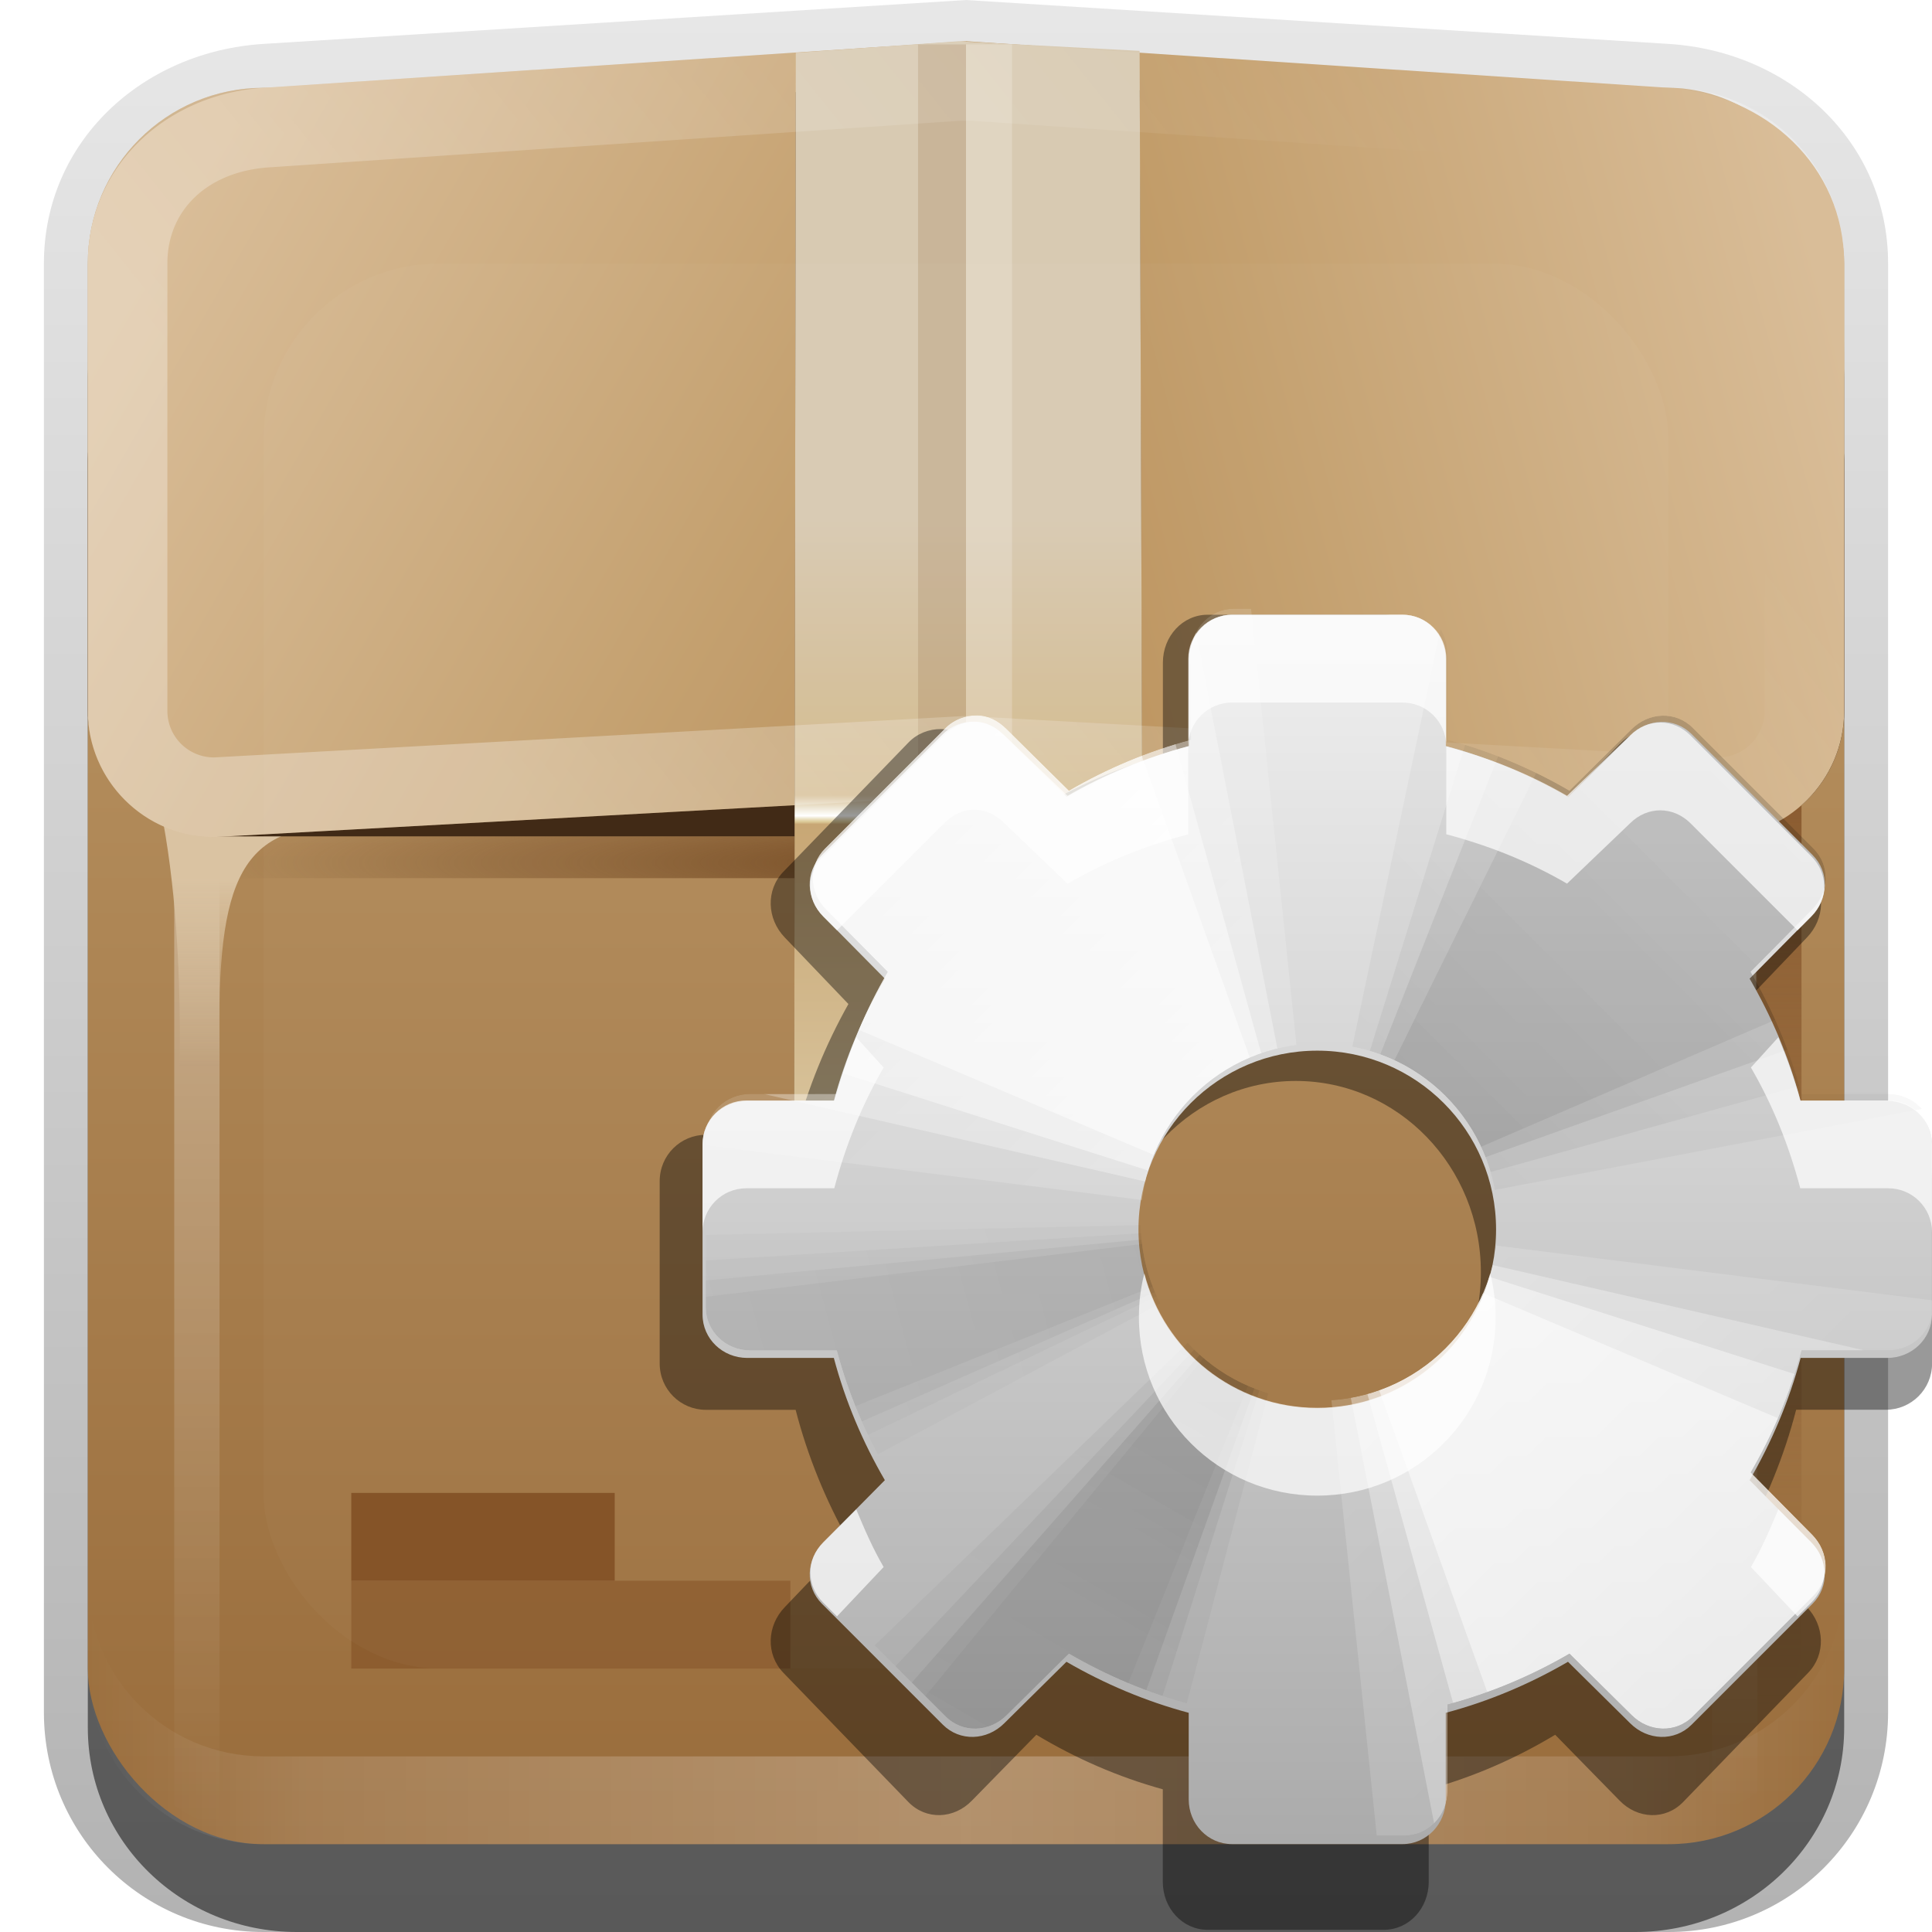 <svg xmlns="http://www.w3.org/2000/svg" xmlns:svg="http://www.w3.org/2000/svg" xmlns:xlink="http://www.w3.org/1999/xlink" id="svg2" width="22" height="22" display="inline" version="1.0"><defs id="defs4"><linearGradient id="linearGradient3972"><stop id="stop3974" offset="0" stop-color="#000" stop-opacity="1"/><stop id="stop3976" offset="1" stop-color="#000" stop-opacity="0"/></linearGradient><linearGradient id="linearGradient3327"><stop id="stop3330" offset="0" stop-color="#000" stop-opacity="1"/><stop id="stop3333" offset="1" stop-color="#000" stop-opacity="0"/></linearGradient><linearGradient id="linearGradient3335" x1="11.375" x2="11.375" y1="22" y2="-9.817" gradientUnits="userSpaceOnUse" xlink:href="#linearGradient3327"/><linearGradient id="ButtonShadow" x1="9.355" x2="9.355" y1="21.743" y2=".494" gradientTransform="scale(0.988,1.012)" gradientUnits="userSpaceOnUse"><stop id="stop3277" offset="0" stop-color="#000" stop-opacity=".706"/><stop id="stop3279" offset="1" stop-color="#000" stop-opacity=".157"/></linearGradient><linearGradient id="linearGradient3232"><stop id="stop3234" offset="0" stop-color="#000" stop-opacity="1"/><stop id="stop3236" offset="1" stop-color="#000" stop-opacity="0"/></linearGradient><linearGradient id="linearGradient3221" x1="11" x2="11" y1="14.806" y2="-6" gradientUnits="userSpaceOnUse" xlink:href="#linearGradient3232"/><linearGradient id="ButtonColor" x1="10.32" x2="10.32" y1="21" y2=".999" gradientUnits="userSpaceOnUse"><stop id="stop3189" offset="0" stop-color="#29669f" stop-opacity="1"/><stop id="stop3191" offset="1" stop-color="#88b6e0" stop-opacity="1"/></linearGradient><linearGradient id="linearGradient38042" x1="9.355" x2="9.355" y1="21.743" y2=".494" gradientTransform="scale(0.988,1.012)" gradientUnits="userSpaceOnUse" xlink:href="#ButtonShadow"/><filter id="filter3194" width="1.36" height="1.36" x="-.18" y="-.18" color-interpolation-filters="sRGB"><feGaussianBlur id="feGaussianBlur3196" stdDeviation="1.2"/></filter><clipPath id="clipPath2849" clipPathUnits="userSpaceOnUse"><rect id="rect2851" width="20" height="20" x="1" y="1" fill="#fff" fill-opacity="1" fill-rule="evenodd" stroke="none" display="inline" rx="2" ry="2"/></clipPath><radialGradient id="radialGradient2858" cx="48" cy="90.172" r="42" fx="48" fy="90.172" gradientTransform="matrix(0.298,0,0,0.257,-33.578,-5.139)" gradientUnits="userSpaceOnUse" xlink:href="#linearGradient3737-4"/><linearGradient id="linearGradient3737-4"><stop id="stop3739-1" offset="0" stop-color="#fff" stop-opacity="1"/><stop id="stop3741-8" offset="1" stop-color="#fff" stop-opacity="0"/></linearGradient><linearGradient id="linearGradient4424" x1="8.965" x2="8.965" y1="44.04" y2="52.263" gradientTransform="matrix(-0.258,0,0,0.258,-5.85,-12.19)" gradientUnits="userSpaceOnUse" xlink:href="#linearGradient4414"/><linearGradient id="linearGradient4414"><stop id="stop4416" offset="0" stop-color="#dac3a2" stop-opacity="1"/><stop id="stop4418" offset="1" stop-color="#dac3a2" stop-opacity="0"/></linearGradient><linearGradient id="linearGradient4420" x1="8.965" x2="8.965" y1="44.04" y2="52.263" gradientTransform="matrix(0.258,0,0,0.258,-0.048,-1.349)" gradientUnits="userSpaceOnUse" xlink:href="#linearGradient4414"/><linearGradient id="linearGradient3737"><stop id="stop3739" offset="0" stop-color="#fff" stop-opacity="1"/><stop id="stop3741" offset="1" stop-color="#fff" stop-opacity="0"/></linearGradient><linearGradient id="linearGradient3277" x1="50.499" x2="50.499" y1="19.882" y2="47.295" gradientTransform="matrix(0.263,0,0,0.263,-32.997,-3.705)" gradientUnits="userSpaceOnUse" xlink:href="#linearGradient4309"/><linearGradient id="linearGradient4309" x1="52.25" x2="52.25" y1="47.247" y2=".239" gradientUnits="userSpaceOnUse"><stop id="stop4311" offset="0" stop-color="#d8cab2" stop-opacity="1"/><stop id="stop4321" offset=".457" stop-color="#d2b98c" stop-opacity="1"/><stop id="stop4323" offset=".486" stop-color="#F9F7EF"/><stop id="stop4325" offset=".491" stop-color="#FFF"/><stop id="stop4327" offset=".492" stop-color="#FBF9F4"/><stop id="stop4329" offset=".495" stop-color="#EFE7D0"/><stop id="stop4331" offset=".498" stop-color="#E4D6B0"/><stop id="stop4333" offset=".501" stop-color="#DAC894"/><stop id="stop4335" offset=".505" stop-color="#c7a572" stop-opacity="1"/><stop id="stop4347" offset="1" stop-color="#d7c198" stop-opacity="1"/></linearGradient><linearGradient id="linearGradient3264" x1="47.227" x2="6.33" y1="29.04" y2="18.082" gradientTransform="matrix(-0.238,0,0,0.238,22.429,-0.476)" gradientUnits="userSpaceOnUse" xlink:href="#linearGradient4295"/><linearGradient id="linearGradient4295"><stop id="stop4297" offset="0" stop-color="#b88f56" stop-opacity="1"/><stop id="stop4299" offset="1" stop-color="#d9bd98" stop-opacity="1"/></linearGradient><linearGradient id="linearGradient2489" x1="48" x2="6.781" y1="42" y2="18.202" gradientTransform="matrix(0.238,0,0,0.238,-0.429,-0.476)" gradientUnits="userSpaceOnUse" xlink:href="#linearGradient4295"/><linearGradient id="linearGradient3134"><stop id="stop3136" offset="0" stop-color="#b88f56" stop-opacity="1"/><stop id="stop3138" offset="1" stop-color="#d9bd98" stop-opacity="1"/></linearGradient><linearGradient id="linearGradient5092"><stop id="stop5094" offset="0" stop-color="#be9f6a" stop-opacity="1"/><stop id="stop5096" offset="1" stop-color="#e5d2b2" stop-opacity="1"/></linearGradient><linearGradient id="linearGradient4394" x1="10" x2="10" y1="40.263" y2="89.666" gradientTransform="matrix(0.258,0,0,0.258,-31.631,-5.19)" gradientUnits="userSpaceOnUse" xlink:href="#linearGradient3737"/><linearGradient id="linearGradient4402" x1="10" x2="10" y1="40.263" y2="89.666" gradientTransform="matrix(-0.258,0,0,0.258,-7.873,-5.19)" gradientUnits="userSpaceOnUse" xlink:href="#linearGradient3737"/><linearGradient id="linearGradient4400" x1="8" x2="8" y1="38.127" y2="87.03" gradientTransform="matrix(-0.258,0,0,0.258,-6.873,-5.19)" gradientUnits="userSpaceOnUse" xlink:href="#linearGradient4370"/><linearGradient id="linearGradient4370"><stop id="stop4372" offset="0" stop-color="#8a5b30" stop-opacity="1"/><stop id="stop4374" offset="1" stop-color="#8a5b30" stop-opacity="0"/></linearGradient><radialGradient id="radialGradient4432" cx="48" cy="73.146" r="42" fx="48" fy="73.146" gradientTransform="matrix(0.207,0,0,0.023,1.083,8.141)" gradientUnits="userSpaceOnUse" xlink:href="#linearGradient4426"/><linearGradient id="linearGradient4426"><stop id="stop4428" offset="0" stop-color="#71461e" stop-opacity="1"/><stop id="stop4430" offset="1" stop-color="#71461e" stop-opacity="0"/></linearGradient><linearGradient id="linearGradient3706" x1="54.187" x2="54.187" y1="90" y2="39.853" gradientTransform="matrix(0.258,0,0,0.258,-31.631,-5.19)" gradientUnits="userSpaceOnUse" xlink:href="#linearGradient4289"/><linearGradient id="linearGradient4289"><stop id="stop4291" offset="0" stop-color="#996c3b" stop-opacity="1"/><stop id="stop4293" offset="1" stop-color="#c19e6d" stop-opacity="1"/></linearGradient><linearGradient id="linearGradient4376" x1="8" x2="8" y1="38.127" y2="71.877" gradientUnits="userSpaceOnUse" xlink:href="#linearGradient4370"/><linearGradient id="linearGradient3198" x1="8" x2="8" y1="38.127" y2="71.877" gradientTransform="matrix(0.258,0,0,0.258,-31.631,-5.19)" gradientUnits="userSpaceOnUse" xlink:href="#linearGradient4370"/><radialGradient id="radialGradient3820" cx="48" cy="73.146" r="42" fx="48" fy="73.146" gradientTransform="matrix(0.207,0,0,0.023,31.083,8.141)" gradientUnits="userSpaceOnUse" xlink:href="#linearGradient4426"/><linearGradient id="linearGradient3822" x1="47.079" x2="6.596" y1="32.783" y2="9.41" gradientTransform="matrix(0.238,0,0,0.238,29.571,-0.476)" gradientUnits="userSpaceOnUse" xlink:href="#linearGradient5092"/><linearGradient id="linearGradient3824" x1="48" x2="6.781" y1="42" y2="18.202" gradientTransform="matrix(0.238,0,0,0.238,29.571,-0.476)" gradientUnits="userSpaceOnUse" xlink:href="#linearGradient4295"/><linearGradient id="linearGradient3826" x1="47.227" x2="6.33" y1="29.04" y2="18.082" gradientTransform="matrix(-0.238,0,0,0.238,52.429,-0.476)" gradientUnits="userSpaceOnUse" xlink:href="#linearGradient4295"/><linearGradient id="linearGradient3828" x1="23.143" x2="66.964" y1="42" y2="6" gradientTransform="matrix(0.238,0,0,0.238,29.571,-0.476)" gradientUnits="userSpaceOnUse" xlink:href="#linearGradient3737"/><linearGradient id="linearGradient3835" x1="-3.061" x2="-3.061" y1="27.258" y2="7.254" gradientTransform="translate(11.119,23.742)" gradientUnits="userSpaceOnUse" xlink:href="#ButtonColor"/><linearGradient id="linearGradient3865" x1="6" x2="16" y1="9" y2="1" gradientUnits="userSpaceOnUse" xlink:href="#linearGradient3737-4"/><linearGradient id="linearGradient3867" x1="-3.061" x2="-3.061" y1="27.258" y2="7.254" gradientTransform="translate(11.119,-6.258)" gradientUnits="userSpaceOnUse" xlink:href="#linearGradient4289"/><linearGradient id="linearGradient3871" x1="10" x2="10" y1="40.263" y2="89.666" gradientTransform="matrix(0.258,0,0,0.209,-0.079,2.041)" gradientUnits="userSpaceOnUse" xlink:href="#linearGradient3737"/><linearGradient id="linearGradient3877" x1="10" x2="10" y1="40.263" y2="89.666" gradientTransform="matrix(-0.258,0,0,0.206,22.075,2.146)" gradientUnits="userSpaceOnUse" xlink:href="#linearGradient3737"/><linearGradient id="linearGradient3879" x1="8.965" x2="8.965" y1="44.04" y2="52.263" gradientTransform="matrix(-0.258,0,0,0.258,22.043,-1.349)" gradientUnits="userSpaceOnUse" xlink:href="#linearGradient4414"/><linearGradient id="linearGradient3883" x1="8" x2="8" y1="38.127" y2="87.03" gradientTransform="matrix(-0.258,0,0,0.217,22.061,0.536)" gradientUnits="userSpaceOnUse" xlink:href="#linearGradient4370"/><linearGradient id="linearGradient3889" x1="50.499" x2="50.499" y1="19.882" y2="47.295" gradientTransform="matrix(0.251,0,0,0.251,-2.23,0.921)" gradientUnits="userSpaceOnUse" xlink:href="#linearGradient4309"/><filter id="filter3895" width="1.3" height="1.095" x="-.15" y="-.047" color-interpolation-filters="sRGB"><feGaussianBlur id="feGaussianBlur3897" stdDeviation=".248"/></filter><linearGradient id="linearGradient3844" x1="51.429" x2="90.714" y1="72.786" y2="72.786" gradientUnits="userSpaceOnUse" xlink:href="#linearGradient3778"/><linearGradient id="linearGradient3778"><stop id="stop3780" offset="0" stop-color="#499119" stop-opacity="1"/><stop id="stop3782" offset="1" stop-color="#8fd625" stop-opacity="1"/></linearGradient><linearGradient id="linearGradient3908" x1="123.075" x2="123.075" y1="75.788" y2="59.879" gradientUnits="userSpaceOnUse" xlink:href="#linearGradient5010"/><linearGradient id="linearGradient5010"><stop id="stop5012" offset="0" stop-color="#000" stop-opacity="1"/><stop id="stop5014" offset="1" stop-color="#000" stop-opacity="0"/></linearGradient><clipPath id="clipPath3894" clipPathUnits="userSpaceOnUse"><path id="path3896" fill="#fff" fill-opacity="1" stroke="none" d="m 128,56 c -9.941,0 -18,8.059 -18,18 0,9.941 8.059,18 18,18 9.941,0 18,-8.059 18,-18 0,-9.941 -8.059,-18 -18,-18 z m -6,4.5 12,0 0,13.75 5,0 -11,13.75 -11,-13.75 5,0 0,-13.75 z"/></clipPath><linearGradient id="linearGradient3226" x1="51.429" x2="90.714" y1="72.786" y2="72.786" gradientUnits="userSpaceOnUse" xlink:href="#linearGradient3778"/><linearGradient id="linearGradient3953" x1="51.429" x2="90.714" y1="72.786" y2="72.786" gradientTransform="matrix(0,-0.305,0.305,0,12.767,39.709)" gradientUnits="userSpaceOnUse" xlink:href="#linearGradient3778"/><linearGradient id="linearGradient3955" x1="15.843" x2="15.843" y1="18.633" y2="14.039" gradientTransform="translate(19,-2)" gradientUnits="userSpaceOnUse" xlink:href="#linearGradient3737-4"/><clipPath id="clipPath3962" clipPathUnits="userSpaceOnUse"><path id="path3964" fill="url(#linearGradient3966)" fill-opacity="1" stroke="none" d="m 35,10 c -3.314,0 -6,2.686 -6,6 0,3.314 2.686,6 6,6 3.314,0 6,-2.686 6,-6 0,-3.314 -2.686,-6 -6,-6 z m -2,2 4,0 0,4 1,0 -3,4 -3,-4 1,0 0,-4 z" display="inline"/></clipPath><linearGradient id="linearGradient3966" x1="51.429" x2="90.714" y1="72.786" y2="72.786" gradientTransform="matrix(0,-0.305,0.305,0,12.767,37.709)" gradientUnits="userSpaceOnUse" xlink:href="#linearGradient3778"/><linearGradient id="linearGradient3978" x1="36.275" x2="36.275" y1="20.122" y2="11.793" gradientUnits="userSpaceOnUse" xlink:href="#linearGradient3972"/><filter id="filter3743"><feGaussianBlur id="feGaussianBlur3745" stdDeviation=".32"/></filter><linearGradient id="linearGradient3078" x1="10" x2="10" y1="1" y2="16" gradientTransform="translate(1,-1)" gradientUnits="userSpaceOnUse" xlink:href="#linearGradient3823"/><linearGradient id="linearGradient3823"><stop id="stop3825" offset="0" stop-color="#fff" stop-opacity="1"/><stop id="stop3829" offset="1" stop-color="#fff" stop-opacity="0"/></linearGradient><linearGradient id="linearGradient3845" x1="11" x2="21" y1="19.5" y2="19.5" gradientUnits="userSpaceOnUse" spreadMethod="reflect" xlink:href="#linearGradient3831"/><linearGradient id="linearGradient3831"><stop id="stop3833" offset="0" stop-color="#fff" stop-opacity="1"/><stop id="stop3821" offset=".75" stop-color="#fff" stop-opacity=".498"/><stop id="stop3835" offset="1" stop-color="#fff" stop-opacity="0"/></linearGradient><linearGradient id="linearGradient4007" x1="10" x2="10" y1="1" y2="16" gradientUnits="userSpaceOnUse" xlink:href="#linearGradient3823"/><linearGradient id="linearGradient4615" x1="20.759" x2="20.759" y1="1" y2="45.017" gradientTransform="matrix(0.837,0,0,0.837,107.907,38.744)" gradientUnits="userSpaceOnUse" xlink:href="#linearGradient3309"/><linearGradient id="linearGradient3309" x1="63.999" x2="63.999" y1="3.1" y2="122.899" gradientUnits="userSpaceOnUse"><stop id="stop3311" offset="0" stop-color="#f0f0f0" stop-opacity="1"/><stop id="stop3313" offset="1" stop-color="#aaa" stop-opacity="1"/></linearGradient><linearGradient id="linearGradient4617" x1="48.234" x2="126.139" y1="48.047" y2="66.233" gradientUnits="userSpaceOnUse" xlink:href="#linearGradient4071-3"/><linearGradient id="linearGradient4071-3"><stop id="stop4073-8" offset="0" stop-color="#000" stop-opacity="1"/><stop id="stop4075-4" offset="1" stop-color="#000" stop-opacity="0"/></linearGradient><linearGradient id="linearGradient4619" x1="48.055" x2="126.673" y1="48.032" y2="62.839" gradientUnits="userSpaceOnUse" xlink:href="#linearGradient4047-2"/><linearGradient id="linearGradient4047-2"><stop id="stop4049-0" offset="0" stop-color="#000" stop-opacity="1"/><stop id="stop4051-5" offset="1" stop-color="#000" stop-opacity="0"/></linearGradient><linearGradient id="linearGradient4621" x1="47.997" x2="127.052" y1="48.029" y2="60.29" gradientUnits="userSpaceOnUse" xlink:href="#linearGradient4047-2"/><linearGradient id="linearGradient4623" x1="47.998" x2="127.416" y1="48.029" y2="57.665" gradientUnits="userSpaceOnUse" xlink:href="#linearGradient4047-2"/><linearGradient id="linearGradient4625" x1="48.234" x2="126.139" y1="48.047" y2="66.233" gradientUnits="userSpaceOnUse" xlink:href="#linearGradient4115-2"/><linearGradient id="linearGradient4115-2"><stop id="stop4117-3" offset="0" stop-color="#fff" stop-opacity="1"/><stop id="stop4119-6" offset="1" stop-color="#fff" stop-opacity="0"/></linearGradient><linearGradient id="linearGradient4627" x1="48.055" x2="126.673" y1="48.032" y2="62.839" gradientUnits="userSpaceOnUse" xlink:href="#linearGradient4115-2"/><linearGradient id="linearGradient4629" x1="47.997" x2="127.052" y1="48.029" y2="60.29" gradientUnits="userSpaceOnUse" xlink:href="#linearGradient4115-2"/><linearGradient id="linearGradient4631" x1="47.998" x2="127.416" y1="48.029" y2="57.665" gradientUnits="userSpaceOnUse" xlink:href="#linearGradient4115-2"/><linearGradient id="linearGradient4633" x1="48.234" x2="126.139" y1="48.047" y2="66.233" gradientUnits="userSpaceOnUse" xlink:href="#linearGradient4071-3"/><linearGradient id="linearGradient4635" x1="48.055" x2="126.673" y1="48.032" y2="62.839" gradientUnits="userSpaceOnUse" xlink:href="#linearGradient4047-2"/><linearGradient id="linearGradient4637" x1="47.997" x2="127.052" y1="48.029" y2="60.29" gradientUnits="userSpaceOnUse" xlink:href="#linearGradient4047-2"/><linearGradient id="linearGradient4639" x1="47.998" x2="127.416" y1="48.029" y2="57.665" gradientUnits="userSpaceOnUse" xlink:href="#linearGradient4047-2"/><linearGradient id="linearGradient4641" x1="48.234" x2="126.139" y1="48.047" y2="66.233" gradientUnits="userSpaceOnUse" xlink:href="#linearGradient4071-3"/><linearGradient id="linearGradient4643" x1="48.055" x2="126.673" y1="48.032" y2="62.839" gradientUnits="userSpaceOnUse" xlink:href="#linearGradient4047-2"/><linearGradient id="linearGradient4645" x1="47.997" x2="127.052" y1="48.029" y2="60.29" gradientUnits="userSpaceOnUse" xlink:href="#linearGradient4047-2"/><linearGradient id="linearGradient4647" x1="47.998" x2="127.416" y1="48.029" y2="57.665" gradientUnits="userSpaceOnUse" xlink:href="#linearGradient4047-2"/><linearGradient id="linearGradient4649" x1="48.234" x2="126.139" y1="48.047" y2="66.233" gradientUnits="userSpaceOnUse" xlink:href="#linearGradient4115-2"/><linearGradient id="linearGradient4651" x1="48.055" x2="126.673" y1="48.032" y2="62.839" gradientUnits="userSpaceOnUse" xlink:href="#linearGradient4115-2"/><linearGradient id="linearGradient4653" x1="47.997" x2="127.052" y1="48.029" y2="60.29" gradientUnits="userSpaceOnUse" xlink:href="#linearGradient4115-2"/><linearGradient id="linearGradient4655" x1="47.998" x2="127.416" y1="48.029" y2="57.665" gradientUnits="userSpaceOnUse" xlink:href="#linearGradient4115-2"/><linearGradient id="linearGradient3431" x1="20.759" x2="20.759" y1="1" y2="45.017" gradientTransform="matrix(0.326,0,0,0.326,7.186,6.512)" gradientUnits="userSpaceOnUse" xlink:href="#linearGradient3309"/><linearGradient id="linearGradient3437" x1="48.234" x2="126.139" y1="48.047" y2="66.233" gradientUnits="userSpaceOnUse" xlink:href="#linearGradient4071-3"/><linearGradient id="linearGradient3439" x1="48.055" x2="126.673" y1="48.032" y2="62.839" gradientUnits="userSpaceOnUse" xlink:href="#linearGradient4047-2"/><linearGradient id="linearGradient3441" x1="47.997" x2="127.052" y1="48.029" y2="60.29" gradientUnits="userSpaceOnUse" xlink:href="#linearGradient4047-2"/><linearGradient id="linearGradient3443" x1="47.998" x2="127.416" y1="48.029" y2="57.665" gradientUnits="userSpaceOnUse" xlink:href="#linearGradient4047-2"/><linearGradient id="linearGradient3445" x1="48.234" x2="126.139" y1="48.047" y2="66.233" gradientUnits="userSpaceOnUse" xlink:href="#linearGradient4115-2"/><linearGradient id="linearGradient3447" x1="48.055" x2="126.673" y1="48.032" y2="62.839" gradientUnits="userSpaceOnUse" xlink:href="#linearGradient4115-2"/><linearGradient id="linearGradient3449" x1="47.997" x2="127.052" y1="48.029" y2="60.29" gradientUnits="userSpaceOnUse" xlink:href="#linearGradient4115-2"/><linearGradient id="linearGradient3451" x1="47.998" x2="127.416" y1="48.029" y2="57.665" gradientUnits="userSpaceOnUse" xlink:href="#linearGradient4115-2"/><linearGradient id="linearGradient3453" x1="48.234" x2="126.139" y1="48.047" y2="66.233" gradientUnits="userSpaceOnUse" xlink:href="#linearGradient4071-3"/><linearGradient id="linearGradient3455" x1="48.055" x2="126.673" y1="48.032" y2="62.839" gradientUnits="userSpaceOnUse" xlink:href="#linearGradient4047-2"/><linearGradient id="linearGradient3457" x1="47.997" x2="127.052" y1="48.029" y2="60.29" gradientUnits="userSpaceOnUse" xlink:href="#linearGradient4047-2"/><linearGradient id="linearGradient3459" x1="47.998" x2="127.416" y1="48.029" y2="57.665" gradientUnits="userSpaceOnUse" xlink:href="#linearGradient4047-2"/><linearGradient id="linearGradient3461" x1="48.234" x2="126.139" y1="48.047" y2="66.233" gradientUnits="userSpaceOnUse" xlink:href="#linearGradient4071-3"/><linearGradient id="linearGradient3463" x1="48.055" x2="126.673" y1="48.032" y2="62.839" gradientUnits="userSpaceOnUse" xlink:href="#linearGradient4047-2"/><linearGradient id="linearGradient3465" x1="47.997" x2="127.052" y1="48.029" y2="60.29" gradientUnits="userSpaceOnUse" xlink:href="#linearGradient4047-2"/><linearGradient id="linearGradient3467" x1="47.998" x2="127.416" y1="48.029" y2="57.665" gradientUnits="userSpaceOnUse" xlink:href="#linearGradient4047-2"/><linearGradient id="linearGradient3469" x1="48.234" x2="126.139" y1="48.047" y2="66.233" gradientUnits="userSpaceOnUse" xlink:href="#linearGradient4115-2"/><linearGradient id="linearGradient3471" x1="48.055" x2="126.673" y1="48.032" y2="62.839" gradientUnits="userSpaceOnUse" xlink:href="#linearGradient4115-2"/><linearGradient id="linearGradient3473" x1="47.997" x2="127.052" y1="48.029" y2="60.29" gradientUnits="userSpaceOnUse" xlink:href="#linearGradient4115-2"/><linearGradient id="linearGradient3475" x1="47.998" x2="127.416" y1="48.029" y2="57.665" gradientUnits="userSpaceOnUse" xlink:href="#linearGradient4115-2"/><linearGradient id="linearGradient3479" x1="20.759" x2="20.759" y1="1" y2="45.017" gradientTransform="matrix(0.837,0,0,0.837,127.907,-19.256)" gradientUnits="userSpaceOnUse" xlink:href="#linearGradient3309"/><clipPath id="clipPath3481" clipPathUnits="userSpaceOnUse"><path id="path3483" fill="url(#linearGradient3485)" fill-opacity="1" fill-rule="nonzero" stroke="none" stroke-width="1" d="m 30.916,135.971 c -0.937,0.541 -1.228,1.748 -0.678,2.701 l 1.938,3.356 c -1.418,1.414 -2.622,3.012 -3.595,4.71 l -3.784,-0.991 c -0.532,-0.142 -1.038,-0.118 -1.476,0.131 -0.438,0.248 -0.797,0.668 -0.937,1.19 l -1.979,7.385 c -0.28,1.045 0.366,2.065 1.429,2.35 l 3.772,1.034 c -0.006,1.957 0.238,3.943 0.759,5.877 l -3.356,1.938 c -0.953,0.55 -1.304,1.741 -0.763,2.678 l 3.812,6.603 c 0.541,0.937 1.748,1.228 2.701,0.678 l 3.356,-1.937 c 1.414,1.418 3.012,2.622 4.71,3.595 l -0.991,3.784 c -0.285,1.063 0.275,2.133 1.321,2.413 l 7.385,1.979 c 1.045,0.28 2.065,-0.366 2.35,-1.429 l 1.034,-3.772 c 1.957,0.006 3.943,-0.238 5.877,-0.759 l 1.938,3.356 c 0.55,0.953 1.741,1.304 2.678,0.763 l 6.603,-3.812 c 0.937,-0.541 1.228,-1.748 0.678,-2.701 l -1.938,-3.356 c 1.418,-1.414 2.622,-3.012 3.595,-4.71 l 3.784,0.991 c 1.063,0.285 2.133,-0.276 2.413,-1.321 l 1.979,-7.385 c 0.28,-1.045 -0.366,-2.065 -1.429,-2.35 l -3.772,-1.034 c 0.006,-1.957 -0.238,-3.943 -0.759,-5.877 l 3.356,-1.938 c 0.953,-0.55 1.304,-1.741 0.763,-2.678 l -3.813,-6.603 c -0.541,-0.937 -1.748,-1.228 -2.701,-0.678 l -3.356,1.938 c -1.414,-1.418 -3.012,-2.622 -4.71,-3.595 l 0.991,-3.784 c 0.285,-1.063 -0.275,-2.133 -1.321,-2.413 l -7.385,-1.979 c -1.045,-0.28 -2.065,0.366 -2.35,1.429 l -1.034,3.772 c -1.957,-0.006 -3.943,0.238 -5.877,0.759 l -1.937,-3.356 c -0.55,-0.953 -1.741,-1.304 -2.678,-0.763 l -6.603,3.812 z m 13.052,14.981 c 3.826,-2.209 8.719,-0.898 10.928,2.928 2.209,3.826 0.898,8.719 -2.928,10.928 -3.826,2.209 -8.719,0.898 -10.928,-2.928 -2.209,-3.826 -0.898,-8.719 2.928,-10.928 z" display="block" enable-background="accumulate" overflow="visible" visibility="visible" style="marker:none"/></clipPath><linearGradient id="linearGradient3485" x1="20.759" x2="20.759" y1="1" y2="45.017" gradientTransform="matrix(1.108,-0.64,0.64,1.108,6.674,147.752)" gradientUnits="userSpaceOnUse" xlink:href="#linearGradient3309"/><linearGradient id="linearGradient3491" x1="20.759" x2="20.759" y1="1" y2="45.017" gradientTransform="matrix(0.326,0,0,0.326,49.186,4.512)" gradientUnits="userSpaceOnUse" xlink:href="#linearGradient3309"/><linearGradient id="linearGradient3493" x1="20.759" x2="20.759" y1="1" y2="45.017" gradientTransform="matrix(0.326,0,0,0.326,49.186,3.512)" gradientUnits="userSpaceOnUse" xlink:href="#linearGradient3309"/></defs><g id="layer1"><g id="g3337" display="inline"><path id="rect3371" fill="url(#linearGradient3335)" fill-opacity="1" stroke="none" d="M 3,0.5 11,2.7789276e-4 19,0.5 c 1.382,0.086 2.5,1.115 2.5,2.5 l 0,16.5 C 21.5,20.885 20.385,22 19,22 L 3,22 C 1.615,22 0.5,20.885 0.5,19.5 L 0.5,3 C 0.5,1.615 1.618,0.586 3,0.5 z" display="inline" opacity=".3"/><path id="rect2553" fill="#000" fill-opacity="1" stroke="none" d="M 3.381,2 18.619,2 C 19.938,2 21,3.037 21,4.326 L 21,19.674 C 21,20.963 19.938,22 18.619,22 L 3.381,22 C 2.062,22 1,20.963 1,19.674 L 1,4.326 C 1,3.037 2.062,2 3.381,2 z" display="inline" opacity=".5"/></g><rect id="rect3173" width="20" height="20" x="1" y="1" fill="url(#linearGradient3867)" fill-opacity="1" fill-rule="evenodd" stroke="none" display="inline" rx="2" ry="2"/><path id="rect3183" fill="#fff" fill-opacity="1" fill-rule="evenodd" stroke="none" d="m 3,1 c -1.108,0 -2,0.892 -2,2 l 0,1 c 0,-1.108 0.892,-2 2,-2 l 16,0 c 1.108,0 2,0.892 2,2 l 0,-1 c 0,-1.108 -0.892,-2 -2,-2 l -16,0 z" display="inline" opacity=".25"/><path id="path3287" fill="url(#radialGradient4432)" fill-opacity="1" fill-rule="nonzero" stroke="none" d="M 1,8.095 1,8.571 C 1,9.363 1.637,10 2.429,10 l 17.143,0 c 0.791,0 1.429,-0.637 1.429,-1.429 l 0,-0.476 c 0,0.791 -0.637,1.429 -1.429,1.429 l -17.143,0 C 1.637,9.524 1,8.887 1,8.095 z" display="inline"/><path id="path3869" fill="url(#linearGradient3871)" fill-opacity="1" fill-rule="nonzero" stroke="none" d="m 1.984,9.576 0,10.981 c 0.149,0.108 0.324,0.193 0.516,0.249 l 0,-11.23 -0.516,0 z" display="inline" opacity=".3"/><path id="path4404" fill="url(#linearGradient4420)" fill-opacity="1" fill-rule="evenodd" stroke="none" d="m 1.548,8.267 c 0.619,1.433 0.488,4.136 0.488,4.136 l 0.472,-0.065 C 2.444,10.221 2.623,9.439 3.795,9.407 1.946,9.098 1.548,8.267 1.548,8.267 z" display="inline"/><path id="path3873" fill="url(#linearGradient3877)" fill-opacity="1" fill-rule="nonzero" stroke="none" d="m 20.012,9.576 0,10.829 c -0.149,0.107 -0.324,0.191 -0.516,0.245 l 0,-11.074 0.516,0 z" display="inline" opacity=".3"/><rect id="rect2483" width="20" height="5.714" x="1" y="3.81" fill="#3c2510" fill-opacity="1" fill-rule="nonzero" stroke="none" display="inline" rx="1.429" ry="1.429"/><path id="rect2481" fill="url(#linearGradient2489)" fill-opacity="1" fill-rule="nonzero" stroke="none" d="M 11,0.469 3,1 C 1.894,1.073 1,1.892 1,3 l 0,5.094 c 0,0.791 0.646,1.438 1.438,1.438 L 11,9.062 11,0.469 z" display="inline"/><path id="path3881" fill="url(#linearGradient3883)" fill-opacity="1" fill-rule="nonzero" stroke="none" d="m 20.514,8.335 0,10.399 c 0,0.386 -0.2,0.73 -0.516,0.968 l 0,-11.367 0.516,0 z" display="inline"/><path id="path3875" fill="url(#linearGradient3879)" fill-opacity="1" fill-rule="evenodd" stroke="none" d="m 20.448,8.267 c -0.619,1.433 -0.488,4.136 -0.488,4.136 l -0.472,-0.065 c 0.065,-2.117 -0.114,-2.898 -1.286,-2.931 1.849,-0.308 2.247,-1.14 2.247,-1.14 z" display="inline"/><path id="path3262" fill="url(#linearGradient3264)" fill-opacity="1" fill-rule="nonzero" stroke="none" d="m 11,0.469 0,8.594 8.562,0.469 C 20.354,9.531 21,8.885 21,8.094 L 21,3 C 21,1.892 20.106,1.073 19,1 L 11,0.469 z" display="inline"/><path id="path3891" fill="#543b22" fill-opacity="1" d="M 10.909,0.918 9.062,1.049 9.043,13.5 13.017,12.476 12.977,1.027 10.909,0.918 z" display="inline" filter="url(#filter3895)"/><path id="path3887" fill="url(#linearGradient3889)" fill-opacity="1" d="M 10.909,0.47 9.062,0.601 9.043,13.052 13.017,12.027 12.977,0.579 10.909,0.47 z" display="inline"/><rect id="rect4363" width=".546" height="8.503" x="10.454" y=".506" fill="#8d6137" fill-opacity="1" fill-rule="nonzero" stroke="none" display="inline" opacity=".2"/><rect id="rect4365" width=".524" height="8.503" x="11" y=".506" fill="#fff" fill-opacity="1" fill-rule="nonzero" stroke="none" display="inline" opacity=".2"/><path id="path3833" fill="url(#linearGradient3835)" fill-opacity="1" fill-rule="evenodd" stroke="none" d="M 3,31 11,30.47 19,31 c 1.106,0.073 2,0.892 2,2 l 0,16 c 0,1.108 -0.892,2 -2,2 L 3,51 C 1.892,51 1,50.108 1,49 L 1,33 c 0,-1.108 0.894,-1.927 2,-2 z" display="inline"/><path id="path3847" fill="url(#linearGradient3865)" fill-opacity="1" fill-rule="nonzero" stroke="none" d="M 11,0.469 3,1 C 1.894,1.073 1,1.892 1,3 l 0,5.094 c 0,0.791 0.646,1.438 1.438,1.438 L 11,9.062 19.562,9.531 C 20.354,9.531 21,8.885 21,8.094 L 21,3 C 21,1.892 20.106,1.073 19,1 L 11,0.469 z m -0.062,0.906 0.125,0 7.875,0.531 C 19.627,1.952 20.094,2.384 20.094,3 l 0,5.094 c 0,0.294 -0.237,0.531 -0.531,0.531 l -8.5,-0.469 a 0.914,0.914 0 0 0 -0.125,0 L 2.438,8.625 C 2.143,8.625 1.906,8.388 1.906,8.094 L 1.906,3 c 0,-0.616 0.466,-1.048 1.156,-1.094 L 10.938,1.375 z" display="inline" opacity=".3"/><rect id="rect3742" width="1" height="5" x="18" y="-9" fill="#825023" fill-opacity="1" stroke="none" opacity=".6" transform="matrix(0,1,-1,0,0,0)"/><rect id="rect3744" width="1" height="3" x="17" y="-7" fill="#825023" fill-opacity="1" stroke="none" transform="matrix(0,1,-1,0,0,0)"/><path id="path3235" fill="url(#linearGradient3845)" fill-opacity="1" fill-rule="evenodd" stroke="none" d="M 3,21 C 1.892,21 1,20.108 1,19 l 0,-1 c 0,1.108 0.892,2 2,2 l 16,0 c 1.108,0 2,-0.892 2,-2 l 0,1 c 0,1.108 -0.892,2 -2,2 L 3,21 z" display="inline" opacity=".25"/></g><g id="layer2"><rect id="rect2410" width="16" height="16" x="3" y="3" fill="#fff" fill-opacity="1" fill-rule="nonzero" stroke="none" clip-path="url(#clipPath2849)" display="inline" filter="url(#filter3194)" opacity=".15" rx="2" ry="2"/></g><g id="layer3"><path id="path4264" fill="#000" fill-opacity="1" fill-rule="nonzero" stroke="none" stroke-width="1" d="m 13.752,7 c -0.285,0 -0.51,0.245 -0.51,0.545 l 0,1.055 c -0.51,0.14 -0.995,0.353 -1.44,0.621 L 11.069,8.472 C 10.966,8.366 10.847,8.303 10.715,8.302 c -0.133,-0.001 -0.27,0.049 -0.37,0.153 L 8.92,9.927 C 8.719,10.135 8.732,10.464 8.937,10.676 l 0.724,0.757 c -0.259,0.461 -0.465,0.962 -0.601,1.489 l -1.021,0 c -0.29,0 -0.527,0.233 -0.527,0.528 l 0,2.076 c 0,0.295 0.237,0.528 0.527,0.528 l 1.021,0 c 0.136,0.527 0.342,1.028 0.601,1.489 l -0.724,0.757 C 8.732,18.511 8.719,18.839 8.92,19.048 l 1.424,1.472 c 0.202,0.208 0.519,0.195 0.724,-0.017 l 0.733,-0.749 c 0.446,0.268 0.931,0.481 1.44,0.621 l 0,1.055 c 0,0.3 0.225,0.545 0.51,0.545 l 2.008,0 c 0.285,0 0.51,-0.245 0.51,-0.545 l 0,-1.055 c 0.51,-0.14 0.995,-0.353 1.44,-0.621 l 0.733,0.749 c 0.205,0.212 0.523,0.225 0.724,0.017 l 1.424,-1.472 c 0.202,-0.208 0.189,-0.537 -0.016,-0.749 L 19.852,17.542 c 0.259,-0.461 0.465,-0.962 0.601,-1.489 l 1.021,0 c 0.29,0 0.527,-0.233 0.527,-0.528 l 0,-2.076 c 0,-0.295 -0.237,-0.528 -0.527,-0.528 l -1.021,0 c -0.136,-0.527 -0.342,-1.028 -0.601,-1.489 l 0.724,-0.757 c 0.205,-0.212 0.218,-0.54 0.016,-0.749 L 19.168,8.455 C 18.967,8.247 18.649,8.26 18.444,8.472 L 17.711,9.221 C 17.266,8.953 16.781,8.74 16.271,8.6 l 0,-1.055 c 0,-0.3 -0.225,-0.545 -0.51,-0.545 l -2.008,0 z m 1.004,5.309 c 1.164,0 2.107,0.975 2.107,2.178 0,1.203 -0.943,2.178 -2.107,2.178 -1.164,0 -2.107,-0.975 -2.107,-2.178 0,-1.203 0.943,-2.178 2.107,-2.178 z" display="block" enable-background="accumulate" opacity=".4" overflow="visible" visibility="visible" style="marker:none"/><path id="rect3267" fill="url(#linearGradient3431)" fill-opacity="1" fill-rule="nonzero" stroke="none" stroke-width="1" d="m 14.03,7 c -0.275,0 -0.493,0.229 -0.493,0.509 l 0,0.986 C 13.044,8.627 12.575,8.826 12.144,9.076 L 11.436,8.376 c -0.099,-0.099 -0.214,-0.158 -0.342,-0.159 -0.128,-0.001 -0.261,0.046 -0.358,0.143 L 9.36,9.736 C 9.165,9.931 9.178,10.238 9.376,10.436 l 0.7,0.708 c -0.25,0.431 -0.449,0.899 -0.581,1.392 l -0.986,0 c -0.28,0 -0.509,0.218 -0.509,0.493 l 0,1.941 c 0,0.275 0.229,0.493 0.509,0.493 l 0.986,0 c 0.131,0.493 0.33,0.961 0.581,1.392 l -0.7,0.708 c -0.198,0.198 -0.211,0.505 -0.016,0.7 l 1.376,1.376 c 0.195,0.195 0.502,0.182 0.7,-0.016 l 0.708,-0.7 c 0.431,0.25 0.899,0.449 1.392,0.581 l 0,0.986 c 0,0.28 0.218,0.509 0.493,0.509 l 1.941,0 c 0.275,0 0.493,-0.229 0.493,-0.509 l 0,-0.986 c 0.493,-0.131 0.961,-0.33 1.392,-0.581 l 0.708,0.7 c 0.198,0.198 0.505,0.211 0.7,0.016 l 1.376,-1.376 c 0.195,-0.195 0.182,-0.502 -0.016,-0.7 l -0.7,-0.708 c 0.25,-0.431 0.449,-0.899 0.581,-1.392 l 0.986,0 c 0.28,0 0.509,-0.218 0.509,-0.493 l 0,-1.941 c 0,-0.275 -0.229,-0.493 -0.509,-0.493 l -0.986,0 c -0.131,-0.493 -0.33,-0.961 -0.581,-1.392 l 0.7,-0.708 C 20.822,10.238 20.835,9.931 20.64,9.736 L 19.264,8.36 c -0.195,-0.195 -0.502,-0.182 -0.7,0.016 l -0.708,0.7 C 17.425,8.826 16.956,8.627 16.464,8.495 l 0,-0.986 c 0,-0.28 -0.218,-0.509 -0.493,-0.509 l -1.941,0 z m 0.97,4.964 c 1.125,0 2.036,0.912 2.036,2.036 0,1.125 -0.912,2.036 -2.036,2.036 -1.125,0 -2.036,-0.912 -2.036,-2.036 0,-1.125 0.912,-2.036 2.036,-2.036 z" display="block" enable-background="accumulate" overflow="visible" visibility="visible" style="marker:none"/><g id="g4176" clip-path="url(#clipPath3481)" transform="matrix(0.22,0.127,-0.127,0.22,24.52,-26.909)"><g id="g4011" opacity=".9" transform="matrix(0.141,0.993,-1.165,0.12,96.937,104.805)"><path id="path4009" fill="url(#linearGradient3437)" fill-opacity="1" fill-rule="nonzero" stroke="none" stroke-width="2" d="m 108.896,48 c 0,9.542 -2.242,18.95 -6.546,27.467 L 48,48 z" color="#000" display="inline" enable-background="accumulate" opacity=".05" overflow="visible" transform="matrix(0.994,-0.108,0.108,0.994,-5.158,5.492)" visibility="visible" style="marker:none"/><path id="path4007" fill="url(#linearGradient3439)" fill-opacity="1" fill-rule="nonzero" stroke="none" stroke-width="2" d="m 108.896,48 c 0,7.839 -1.513,15.604 -4.457,22.869 L 48,48 z" color="#000" display="inline" enable-background="accumulate" opacity=".07" overflow="visible" transform="matrix(0.998,-0.065,0.065,0.998,-3.094,3.242)" visibility="visible" style="marker:none"/><path id="path4005" fill="url(#linearGradient3441)" fill-opacity="1" fill-rule="nonzero" stroke="none" stroke-width="2" d="m 108.896,48 c 0,6.55 -1.057,13.058 -3.13,19.272 L 48,48 z" color="#000" display="inline" enable-background="accumulate" opacity=".1" overflow="visible" transform="matrix(0.999,-0.033,0.033,0.999,-1.563,1.616)" visibility="visible" style="marker:none"/><path id="path4003" fill="url(#linearGradient3443)" fill-opacity="1" fill-rule="nonzero" stroke="none" stroke-width="2" d="m 108.896,48 c 0,5.322 -0.698,10.621 -2.075,15.761 L 48,48 z" color="#000" display="inline" enable-background="accumulate" opacity=".05" overflow="visible" visibility="visible" style="marker:none"/></g><g id="g4027" fill="#fff" opacity=".9" transform="matrix(1.063,-0.131,-0.74,3.227,32.525,9.332)"><path id="path4029" fill="url(#linearGradient3445)" fill-opacity="1" fill-rule="nonzero" stroke="none" stroke-width="2" d="m 108.896,48 c 0,9.542 -2.242,18.95 -6.546,27.467 L 48,48 z" color="#000" display="inline" enable-background="accumulate" opacity=".2" overflow="visible" transform="matrix(0.994,-0.108,0.108,0.994,-5.158,5.492)" visibility="visible" style="marker:none"/><path id="path4031" fill="url(#linearGradient3447)" fill-opacity="1" fill-rule="nonzero" stroke="none" stroke-width="2" d="m 108.896,48 c 0,7.839 -1.513,15.604 -4.457,22.869 L 48,48 z" color="#000" display="inline" enable-background="accumulate" opacity=".4" overflow="visible" transform="matrix(0.998,-0.065,0.065,0.998,-3.094,3.242)" visibility="visible" style="marker:none"/><path id="path4033" fill="url(#linearGradient3449)" fill-opacity="1" fill-rule="nonzero" stroke="none" stroke-width="2" d="m 108.896,48 c 0,6.55 -1.057,13.058 -3.13,19.272 L 48,48 z" color="#000" display="inline" enable-background="accumulate" opacity=".6" overflow="visible" transform="matrix(0.999,-0.033,0.033,0.999,-1.563,1.616)" visibility="visible" style="marker:none"/><path id="path4035" fill="url(#linearGradient3451)" fill-opacity="1" fill-rule="nonzero" stroke="none" stroke-width="2" d="m 108.896,48 c 0,5.322 -0.698,10.621 -2.075,15.761 L 48,48 z" color="#000" display="inline" enable-background="accumulate" opacity=".8" overflow="visible" visibility="visible" style="marker:none"/></g><g id="g4079" opacity=".5" transform="matrix(-0.617,0.787,-0.787,-0.617,115.001,150.012)"><path id="path4081" fill="url(#linearGradient3453)" fill-opacity="1" fill-rule="nonzero" stroke="none" stroke-width="2" d="m 108.896,48 c 0,9.542 -2.242,18.95 -6.546,27.467 L 48,48 z" color="#000" display="inline" enable-background="accumulate" opacity=".05" overflow="visible" transform="matrix(0.994,-0.108,0.108,0.994,-5.158,5.492)" visibility="visible" style="marker:none"/><path id="path4083" fill="url(#linearGradient3455)" fill-opacity="1" fill-rule="nonzero" stroke="none" stroke-width="2" d="m 108.896,48 c 0,7.839 -1.513,15.604 -4.457,22.869 L 48,48 z" color="#000" display="inline" enable-background="accumulate" opacity=".07" overflow="visible" transform="matrix(0.998,-0.065,0.065,0.998,-3.094,3.242)" visibility="visible" style="marker:none"/><path id="path4085" fill="url(#linearGradient3457)" fill-opacity="1" fill-rule="nonzero" stroke="none" stroke-width="2" d="m 108.896,48 c 0,6.55 -1.057,13.058 -3.13,19.272 L 48,48 z" color="#000" display="inline" enable-background="accumulate" opacity=".1" overflow="visible" transform="matrix(0.999,-0.033,0.033,0.999,-1.563,1.616)" visibility="visible" style="marker:none"/><path id="path4087" fill="url(#linearGradient3459)" fill-opacity="1" fill-rule="nonzero" stroke="none" stroke-width="2" d="m 108.896,48 c 0,5.322 -0.698,10.621 -2.075,15.761 L 48,48 z" color="#000" display="inline" enable-background="accumulate" opacity=".1" overflow="visible" visibility="visible" style="marker:none"/></g><g id="g4097" opacity=".8" transform="matrix(-0.068,-1.046,2.711,0.602,-79.095,179.08)"><path id="path4099" fill="url(#linearGradient3461)" fill-opacity="1" fill-rule="nonzero" stroke="none" stroke-width="2" d="m 108.896,48 c 0,9.542 -2.242,18.95 -6.546,27.467 L 48,48 z" color="#000" display="inline" enable-background="accumulate" opacity=".05" overflow="visible" transform="matrix(0.994,-0.108,0.108,0.994,-5.158,5.492)" visibility="visible" style="marker:none"/><path id="path4101" fill="url(#linearGradient3463)" fill-opacity="1" fill-rule="nonzero" stroke="none" stroke-width="2" d="m 108.896,48 c 0,7.839 -1.513,15.604 -4.457,22.869 L 48,48 z" color="#000" display="inline" enable-background="accumulate" opacity=".07" overflow="visible" transform="matrix(0.998,-0.065,0.065,0.998,-3.094,3.242)" visibility="visible" style="marker:none"/><path id="path4103" fill="url(#linearGradient3465)" fill-opacity="1" fill-rule="nonzero" stroke="none" stroke-width="2" d="m 108.896,48 c 0,6.55 -1.057,13.058 -3.13,19.272 L 48,48 z" color="#000" display="inline" enable-background="accumulate" opacity=".1" overflow="visible" transform="matrix(0.999,-0.033,0.033,0.999,-1.563,1.616)" visibility="visible" style="marker:none"/><path id="path4105" fill="url(#linearGradient3467)" fill-opacity="1" fill-rule="nonzero" stroke="none" stroke-width="2" d="m 108.896,48 c 0,5.322 -0.698,10.621 -2.075,15.761 L 48,48 z" color="#000" display="inline" enable-background="accumulate" opacity=".1" overflow="visible" visibility="visible" style="marker:none"/></g><g id="g4147" fill="#fff" opacity=".9" transform="matrix(-1.063,0.131,0.74,-3.227,62.997,306.668)"><path id="path4149" fill="url(#linearGradient3469)" fill-opacity="1" fill-rule="nonzero" stroke="none" stroke-width="2" d="m 108.896,48 c 0,9.542 -2.242,18.95 -6.546,27.467 L 48,48 z" color="#000" display="inline" enable-background="accumulate" opacity=".2" overflow="visible" transform="matrix(0.994,-0.108,0.108,0.994,-5.158,5.492)" visibility="visible" style="marker:none"/><path id="path4151" fill="url(#linearGradient3471)" fill-opacity="1" fill-rule="nonzero" stroke="none" stroke-width="2" d="m 108.896,48 c 0,7.839 -1.513,15.604 -4.457,22.869 L 48,48 z" color="#000" display="inline" enable-background="accumulate" opacity=".4" overflow="visible" transform="matrix(0.998,-0.065,0.065,0.998,-3.094,3.242)" visibility="visible" style="marker:none"/><path id="path4153" fill="url(#linearGradient3473)" fill-opacity="1" fill-rule="nonzero" stroke="none" stroke-width="2" d="m 108.896,48 c 0,6.55 -1.057,13.058 -3.13,19.272 L 48,48 z" color="#000" display="inline" enable-background="accumulate" opacity=".6" overflow="visible" transform="matrix(0.999,-0.033,0.033,0.999,-1.563,1.616)" visibility="visible" style="marker:none"/><path id="path4155" fill="url(#linearGradient3475)" fill-opacity="1" fill-rule="nonzero" stroke="none" stroke-width="2" d="m 108.896,48 c 0,5.322 -0.698,10.621 -2.075,15.761 L 48,48 z" color="#000" display="inline" enable-background="accumulate" opacity=".8" overflow="visible" visibility="visible" style="marker:none"/></g></g><path id="path3772" fill="url(#linearGradient3774)" fill-opacity="1" fill-rule="nonzero" stroke="none" stroke-width="1" d="m 65.505,-18 c -0.708,0 -1.268,0.589 -1.268,1.309 l 0,2.536 c -1.267,0.337 -2.472,0.849 -3.58,1.493 l -1.82,-1.8 c -0.255,-0.255 -0.55,-0.406 -0.88,-0.409 -0.33,-0.003 -0.67,0.118 -0.92,0.368 l -3.539,3.539 c -0.501,0.501 -0.469,1.291 0.041,1.8 l 1.8,1.82 c -0.644,1.107 -1.156,2.313 -1.493,3.58 l -2.536,2e-7 c -0.72,3e-6 -1.309,0.56 -1.309,1.268 L 50,2.495 c 2e-6,0.708 0.589,1.268 1.309,1.268 l 2.536,2e-7 c 0.337,1.267 0.849,2.472 1.493,3.58 l -1.8,1.82 c -0.509,0.509 -0.542,1.299 -0.041,1.8 l 3.539,3.539 c 0.501,0.501 1.291,0.469 1.8,-0.041 l 1.82,-1.8 c 1.107,0.644 2.313,1.156 3.58,1.493 l 0,2.536 c 2e-6,0.72 0.56,1.309 1.268,1.309 l 4.991,0 c 0.708,-3e-6 1.268,-0.589 1.268,-1.309 l -2e-6,-2.536 c 1.267,-0.337 2.472,-0.849 3.58,-1.493 l 1.82,1.8 c 0.509,0.509 1.299,0.542 1.8,0.041 l 3.539,-3.539 C 83.003,10.463 82.971,9.673 82.461,9.164 L 80.661,7.343 c 0.644,-1.107 1.156,-2.313 1.493,-3.58 l 2.536,2e-7 c 0.72,0 1.309,-0.56 1.309,-1.268 l -1e-6,-4.991 c 2e-6,-0.708 -0.589,-1.268 -1.309,-1.268 l -2.536,-2e-7 c -0.337,-1.267 -0.849,-2.472 -1.493,-3.58 l 1.8,-1.82 c 0.509,-0.509 0.542,-1.299 0.041,-1.8 l -3.539,-3.539 c -0.501,-0.501 -1.291,-0.469 -1.8,0.041 l -1.82,1.8 c -1.107,-0.644 -2.313,-1.156 -3.58,-1.493 l 1e-6,-2.536 c 10e-7,-0.721 -0.56,-1.309 -1.268,-1.309 l -4.991,0 z m 2.495,12.764 c 2.892,10e-8 5.236,2.344 5.236,5.236 C 73.236,2.892 70.892,5.236 68,5.236 65.108,5.236 62.764,2.892 62.764,3.0264747e-6 62.764,-2.892 65.108,-5.236 68,-5.236 z" display="block" enable-background="accumulate" overflow="visible" visibility="visible" style="marker:none"/><path id="path4405" fill="url(#linearGradient4407)" fill-opacity="1" fill-rule="nonzero" stroke="none" stroke-width="1" d="m 65.505,-18 c -0.708,-1e-6 -1.268,0.589 -1.268,1.309 l 0,2.536 c -1.267,0.337 -2.472,0.849 -3.58,1.493 l -1.82,-1.8 c -0.255,-0.255 -0.55,-0.406 -0.88,-0.409 -0.33,-0.003 -0.67,0.118 -0.92,0.368 l -3.539,3.539 c -0.501,0.501 -0.469,1.291 0.041,1.8 l 1.8,1.82 c -0.644,1.107 -1.156,2.313 -1.493,3.58 l -2.536,0 c -0.72,-4e-6 -1.309,0.56 -1.309,1.268 l 0,4.991 c 0,0.708 0.589,1.268 1.309,1.268 l 2.536,0 c 0.337,1.267 0.849,2.472 1.493,3.58 l -1.8,1.82 c -0.509,0.509 -0.542,1.299 -0.041,1.8 l 3.539,3.539 c 0.501,0.501 1.291,0.469 1.8,-0.041 l 1.82,-1.8 c 1.107,0.644 2.313,1.156 3.58,1.493 l 0,2.536 c 0,0.72 0.56,1.309 1.268,1.309 l 4.991,10e-7 c 0.708,-3e-6 1.268,-0.589 1.268,-1.309 l 0,-2.536 c 1.267,-0.337 2.472,-0.849 3.58,-1.493 l 1.82,1.8 c 0.509,0.509 1.299,0.542 1.8,0.041 l 3.539,-3.539 c 0.501,-0.501 0.469,-1.291 -0.041,-1.8 l -1.8,-1.82 c 0.644,-1.107 1.156,-2.313 1.493,-3.58 l 2.536,0 c 0.72,10e-7 1.309,-0.56 1.309,-1.268 l 0,-4.991 c 0,-0.708 -0.589,-1.268 -1.309,-1.268 l -2.536,0 c -0.337,-1.267 -0.849,-2.472 -1.493,-3.58 l 1.8,-1.82 c 0.509,-0.509 0.542,-1.299 0.041,-1.8 l -3.539,-3.539 c -0.501,-0.501 -1.291,-0.469 -1.8,0.041 l -1.82,1.8 c -1.107,-0.644 -2.313,-1.156 -3.58,-1.493 l 0,-2.536 c 0,-0.72 -0.56,-1.309 -1.268,-1.309 l -4.991,0 z M 68,-9.164 c 5.061,-4e-6 9.164,4.103 9.164,9.164 0,5.061 -4.103,9.164 -9.164,9.164 -5.061,-1e-6 -9.164,-4.103 -9.164,-9.164 0,-5.061 4.103,-9.164 9.164,-9.164 z" display="block" enable-background="accumulate" overflow="visible" visibility="visible" style="marker:none"/><path id="path3487" fill="#fff" fill-opacity="1" fill-rule="nonzero" stroke="none" stroke-width="1" d="m 14.031,7 c -0.275,0 -0.5,0.22 -0.5,0.5 l 0,1 c 0,-0.28 0.225,-0.5 0.5,-0.5 l 1.938,0 c 0.275,0 0.5,0.22 0.5,0.5 l 0,-1 c 0,-0.28 -0.225,-0.5 -0.5,-0.5 l -1.938,0 z m 2.438,1.5 0,1 c 0.493,0.131 0.944,0.312 1.375,0.562 L 18.562,9.375 c 0.198,-0.198 0.493,-0.195 0.688,0 l 1.219,1.219 0.156,-0.156 c 0.198,-0.198 0.195,-0.493 0,-0.688 L 19.25,8.375 c -0.195,-0.195 -0.489,-0.198 -0.688,0 L 17.844,9.062 C 17.413,8.812 16.961,8.631 16.469,8.5 z m -2.938,0 c -0.493,0.131 -0.944,0.312 -1.375,0.562 L 11.438,8.375 C 11.338,8.276 11.222,8.22 11.094,8.219 10.966,8.218 10.847,8.278 10.75,8.375 L 9.375,9.75 c -0.195,0.195 -0.198,0.489 0,0.688 L 9.531,10.594 10.75,9.375 c 0.097,-0.097 0.216,-0.157 0.344,-0.156 0.128,0.001 0.245,0.057 0.344,0.156 l 0.719,0.688 C 12.587,9.812 13.039,9.631 13.531,9.5 l 0,-1 z M 9.75,11.812 C 9.653,12.045 9.566,12.285 9.5,12.531 l -1,0 c -0.28,0 -0.5,0.225 -0.5,0.5 l 0,1 c 0,-0.275 0.22,-0.5 0.5,-0.5 l 1,0 c 0.131,-0.493 0.312,-0.944 0.562,-1.375 L 9.75,11.812 z m 10.5,0 -0.312,0.344 c 0.25,0.431 0.431,0.882 0.562,1.375 l 1,0 c 0.28,0 0.5,0.225 0.5,0.5 l 0,-1 c 0,-0.275 -0.22,-0.5 -0.5,-0.5 l -1,0 C 20.434,12.285 20.347,12.045 20.25,11.812 z M 13.031,14.5 c -0.042,0.163 -0.062,0.324 -0.062,0.5 0,1.125 0.907,2.031 2.031,2.031 1.125,0 2.031,-0.907 2.031,-2.031 0,-0.176 -0.021,-0.337 -0.062,-0.5 -0.226,0.878 -1.02,1.531 -1.969,1.531 -0.949,0 -1.743,-0.653 -1.969,-1.531 z M 9.75,17.188 9.375,17.562 c -0.198,0.198 -0.195,0.493 0,0.688 l 0.156,0.156 0.531,-0.562 C 9.937,17.628 9.847,17.42 9.75,17.188 z m 10.5,0 c -0.097,0.233 -0.187,0.441 -0.312,0.656 l 0.531,0.562 L 20.625,18.25 c 0.195,-0.195 0.198,-0.489 0,-0.688 l -0.375,-0.375 z" display="block" enable-background="accumulate" opacity=".7" overflow="visible" visibility="visible" style="marker:none"/></g></svg>